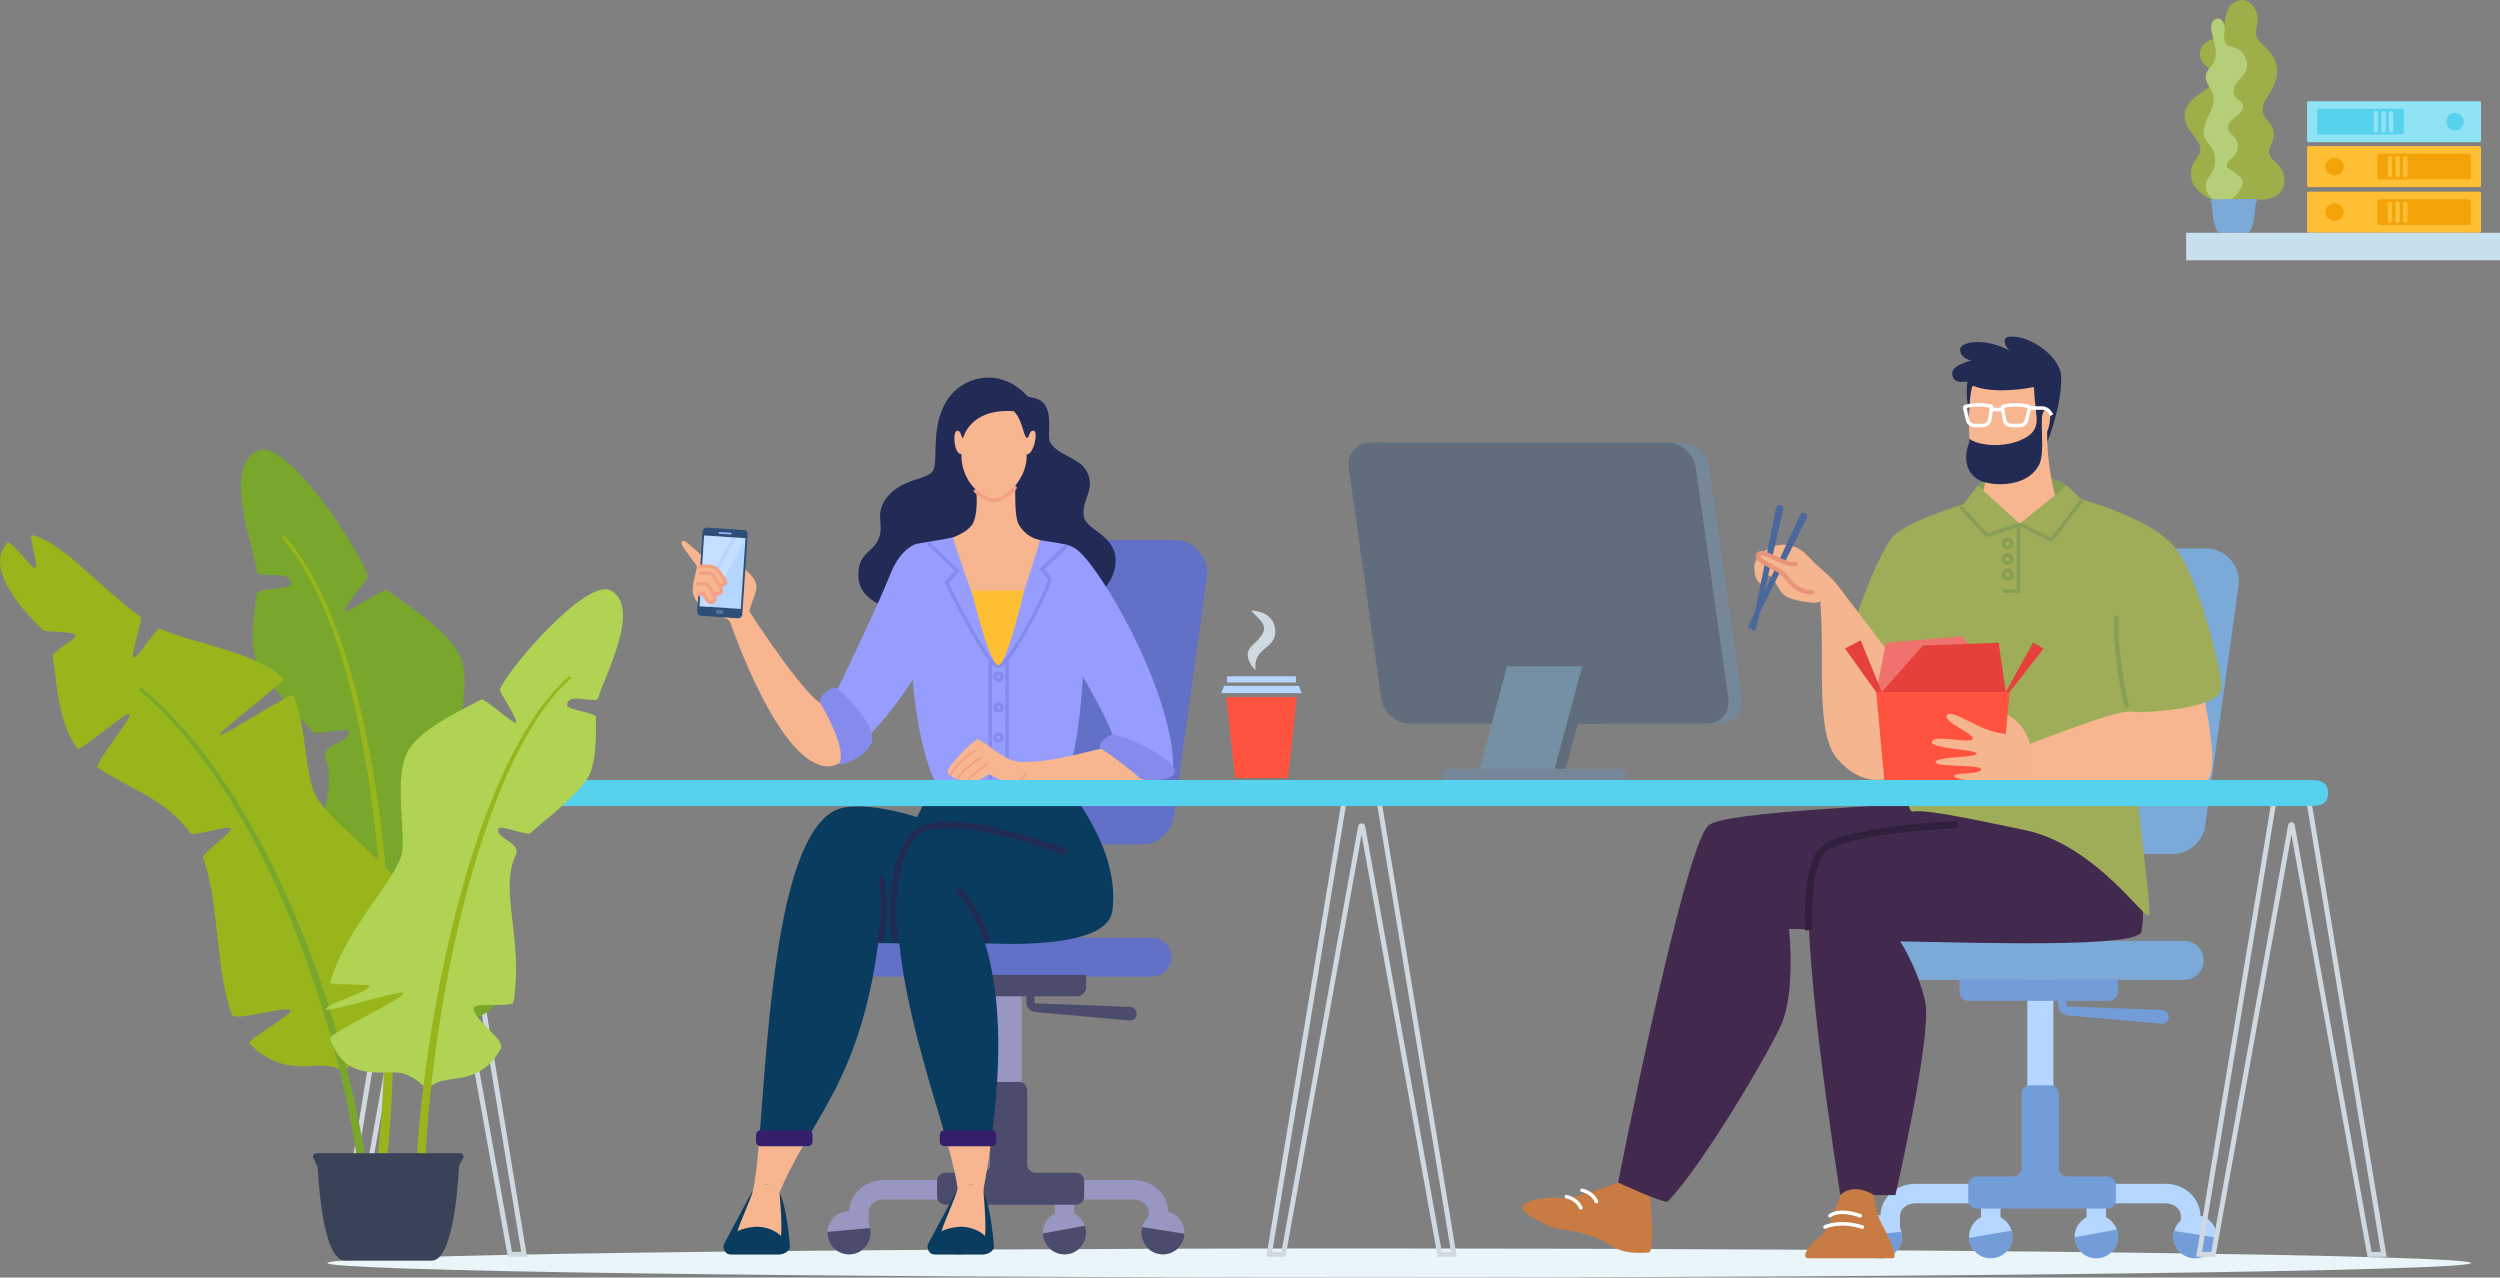 <svg width="951" height="486" viewBox="0 0 951 486" fill="none" xmlns="http://www.w3.org/2000/svg">
<rect x="0" y="0" width="951" height="486" fill="#808080" stroke="none"/>
<path d="M940 480.454C940 483.523 737.772 486 521.528 486C305.284 486 124.552 483.523 124.552 480.454C124.552 477.385 305.257 474.908 521.501 474.908C737.745 474.908 940 477.385 940 480.454Z" fill="#E9F5F9"/>
<path d="M776.162 454.879C778.88 454.879 781.112 452.671 781.112 449.925V365.311C781.112 362.592 778.906 360.357 776.162 360.357C773.418 360.357 771.212 362.565 771.212 365.311V449.925C771.212 452.671 773.445 454.879 776.162 454.879Z" fill="#B5D7FF"/>
<path d="M833.304 475.393C835.348 475.393 837.016 473.724 837.016 471.678V462.524C837.016 455.794 831.098 450.329 823.807 450.329H728.545C721.254 450.329 715.335 455.794 715.335 462.524V470.574C715.335 472.62 717.003 474.289 719.048 474.289C721.093 474.289 722.761 472.62 722.761 470.574V462.524C722.761 459.886 725.37 457.759 728.545 457.759H823.807C827.008 457.759 829.591 459.913 829.591 462.524V471.678C829.591 473.724 831.259 475.393 833.304 475.393Z" fill="#B5D7FF"/>
<path d="M843.231 470.412C843.231 470.547 843.231 470.655 843.231 470.789C843.042 475.151 839.438 478.65 834.999 478.65C830.452 478.65 826.766 474.962 826.766 470.412C826.766 469.659 826.874 468.932 827.062 468.259C828.004 464.759 831.205 462.201 834.999 462.201C839.545 462.201 843.231 465.863 843.231 470.412Z" fill="#B5D7FF"/>
<path d="M723.514 470.412C723.514 474.962 719.828 478.65 715.282 478.65C710.735 478.65 707.049 474.962 707.049 470.412C707.049 470.305 707.049 470.197 707.049 470.089C707.238 465.701 710.843 462.201 715.282 462.201C719.209 462.201 722.465 464.947 723.299 468.609C723.433 469.174 723.514 469.793 723.514 470.412Z" fill="#B5D7FF"/>
<path d="M789.775 324.848H826.444C832.712 324.848 838.012 320.217 838.873 314.025L851.517 222.923C852.566 215.385 846.701 208.628 839.088 208.628H793.999C787.3 208.628 781.785 213.905 781.462 220.608L777.239 311.71C776.916 318.871 782.619 324.848 789.775 324.848Z" fill="#7BA9D8"/>
<path d="M721.496 372.741H830.856C834.945 372.741 838.281 369.43 838.281 365.311C838.281 361.192 834.972 357.881 830.856 357.881H721.496C717.407 357.881 714.071 361.192 714.071 365.311C714.071 369.43 717.38 372.741 721.496 372.741Z" fill="#7BA9D8"/>
<path d="M805.675 470.412C805.675 474.962 801.989 478.65 797.442 478.65C792.977 478.65 789.345 475.096 789.21 470.681C789.21 470.601 789.21 470.493 789.21 470.412C789.21 465.862 792.896 462.174 797.442 462.174C801.047 462.174 804.114 464.489 805.217 467.72C805.54 468.581 805.675 469.47 805.675 470.412Z" fill="#B5D7FF"/>
<path d="M797.442 471.489C799.487 471.489 801.155 469.82 801.155 467.774V454.044C801.155 451.998 799.487 450.329 797.442 450.329C795.398 450.329 793.73 451.998 793.73 454.044V467.774C793.757 469.82 795.398 471.489 797.442 471.489Z" fill="#B5D7FF"/>
<path d="M765.509 470.412C765.509 474.962 761.823 478.65 757.277 478.65C752.918 478.65 749.34 475.231 749.071 470.924C749.071 470.762 749.044 470.574 749.044 470.412C749.044 465.863 752.73 462.174 757.277 462.174C761.016 462.174 764.191 464.678 765.186 468.097C765.401 468.851 765.509 469.632 765.509 470.412Z" fill="#B5D7FF"/>
<path d="M757.277 472.97C759.321 472.97 760.989 471.301 760.989 469.255V454.017C760.989 451.971 759.321 450.302 757.277 450.302C755.232 450.302 753.564 451.971 753.564 454.017V469.228C753.564 471.301 755.232 472.97 757.277 472.97Z" fill="#B5D7FF"/>
<path d="M765.509 470.412C765.509 474.962 761.823 478.65 757.277 478.65C752.919 478.65 749.34 475.231 749.071 470.924L765.186 468.097C765.401 468.851 765.509 469.632 765.509 470.412Z" fill="#729DD8"/>
<path d="M805.675 470.412C805.675 474.962 801.989 478.65 797.442 478.65C792.977 478.65 789.345 475.097 789.21 470.682L805.217 467.72C805.54 468.582 805.675 469.47 805.675 470.412Z" fill="#729DD8"/>
<path d="M843.231 470.789C843.042 475.151 839.438 478.65 834.999 478.65C830.452 478.65 826.766 474.962 826.766 470.412C826.766 469.659 826.874 468.932 827.062 468.259L843.231 470.789Z" fill="#729DD8"/>
<path d="M723.514 470.412C723.514 474.962 719.828 478.65 715.282 478.65C710.735 478.65 707.049 474.962 707.049 470.412C707.049 470.304 707.049 470.197 707.049 470.089L723.299 468.581C723.433 469.174 723.514 469.793 723.514 470.412Z" fill="#729DD8"/>
<path d="M802.231 380.737H748.856C746.946 380.737 745.413 379.202 745.413 377.291V372.58H805.675V377.291C805.675 379.176 804.141 380.737 802.231 380.737Z" fill="#729DD8"/>
<path d="M783.184 444.352V416.031C783.184 414.281 781.758 412.854 780.009 412.854H772.181C770.432 412.854 769.006 414.281 769.006 416.031V444.352C769.006 446.102 767.58 447.529 765.832 447.529H751.896C750.147 447.529 748.722 448.956 748.722 450.706V456.574C748.722 458.324 750.147 459.751 751.896 459.751H801.693C803.442 459.751 804.868 458.324 804.868 456.574V450.706C804.868 448.956 803.442 447.529 801.693 447.529H786.359C784.61 447.529 783.184 446.102 783.184 444.352Z" fill="#729DD8"/>
<path d="M783.023 377.722C783.023 377.722 782.996 378.395 782.969 379.606C782.942 380.198 782.942 380.925 782.915 381.76C782.915 381.868 782.915 381.975 782.915 382.083V382.245V382.325V382.379V382.406V382.514V382.675V382.729V382.81L782.942 382.998C782.942 383.052 782.969 383.133 782.969 383.187L782.996 383.348C783.023 383.456 783.049 383.537 783.076 383.644C783.318 384.425 783.857 385.179 784.637 385.664C785.013 385.906 785.471 386.094 785.928 386.175C786.036 386.202 786.17 386.202 786.278 386.229L786.52 386.256C786.654 386.256 786.789 386.283 786.923 386.283C787.488 386.337 788.053 386.39 788.618 386.444C789.802 386.552 791.04 386.66 792.304 386.767C794.86 386.983 797.577 387.225 800.321 387.467C811.243 388.437 822.139 389.406 822.139 389.406C823.565 389.54 824.829 388.463 824.964 387.037C825.098 385.61 824.022 384.344 822.596 384.21C822.543 384.21 822.516 384.21 822.462 384.21C822.462 384.21 811.513 383.806 800.563 383.375C797.819 383.268 795.102 383.16 792.519 383.079C791.228 383.025 789.99 382.971 788.834 382.945C788.242 382.918 787.677 382.891 787.112 382.891C786.977 382.891 786.843 382.891 786.708 382.864H786.601H786.547H786.52C786.493 382.864 786.493 382.864 786.466 382.864C786.412 382.864 786.358 382.837 786.305 382.837C786.197 382.783 786.116 382.702 786.063 382.595C786.063 382.595 786.063 382.568 786.036 382.568V382.541V382.514V382.352C786.036 382.164 786.036 381.975 786.009 381.787C785.982 380.952 785.982 380.225 785.955 379.633C785.928 378.422 785.901 377.749 785.901 377.749C785.874 376.941 785.202 376.268 784.368 376.295C783.668 376.295 783.023 376.941 783.023 377.722Z" fill="#729DD8"/>
<path d="M627.713 454.313C627.713 454.313 629.65 476.281 627.175 476.47C613.562 477.385 613.858 472.862 604.98 470.062C597.313 467.639 592.659 467.909 589.969 466.67C584.373 464.113 579.907 461.367 579.288 460.209C576.975 456.036 591.825 454.959 593.977 455.875C596.129 456.79 615.526 449.898 615.526 449.898L627.713 454.313Z" fill="#C97B44"/>
<path d="M835.887 251.918C839.222 269.309 845.114 294.804 838.765 297.496C829.699 301.346 788.484 274.505 788.484 274.505C788.484 274.505 806.536 272.54 807.316 270.655C807.531 270.09 806.831 265.836 805.702 260.129C803.065 246.776 832.335 233.342 835.887 251.918Z" fill="#F7B690"/>
<path d="M649.881 313.999C655.988 308.372 726.338 306.542 733.468 304.792C740.597 303.015 775.812 313.891 775.812 313.891C784.045 326.006 793.891 344.797 792.115 352.873C791.012 357.962 719.155 353.681 680.496 353.385C680.631 353.546 683.079 377.48 677.564 389.81C672.022 402.194 646.491 444.891 634.439 456.979C633.309 458.136 615.526 449.845 615.526 449.845C615.526 449.845 640.465 322.694 649.881 313.999Z" fill="#422A4F"/>
<path d="M690.235 332.548C696.665 326.356 749.045 315.83 763.76 313.891C771.051 312.922 806.105 313.891 806.105 313.891C814.337 326.006 816.355 346.305 814.58 354.408C813.261 360.492 755.367 358.715 722.814 358.096C726.904 364.288 731.638 375.676 732.526 382.272C734.409 396.298 721.012 454.637 721.012 454.637H700.055C700.082 454.61 681.841 340.624 690.235 332.548Z" fill="#422A4F"/>
<path d="M828.112 209.194C836.774 221.227 845.867 258.433 845.06 262.04C843.096 271.113 808.795 271.059 808.795 271.059C808.795 271.059 818.561 344.851 817.566 348.054C816.57 351.258 797.443 321.268 770.056 315.722C758.111 313.299 732.392 307.511 727.764 308.722C723.137 309.934 725.989 267.532 725.989 267.532C725.989 267.532 703.902 269.417 700.351 265.486C696.208 260.91 712.672 210.055 721.308 202.975C730.078 195.76 759.348 188.168 759.348 188.168H785.309C785.309 188.195 818.534 195.867 828.112 209.194Z" fill="#A0AD58"/>
<path d="M712.968 454.61C713.156 458.244 713.721 460.236 714.985 463.898C715.362 465.028 723.245 478.651 719.909 478.651C713.802 478.651 693.221 478.651 688.029 478.651C684.37 478.651 689.024 472.378 692.387 470.413C695.508 468.582 700.081 454.61 700.081 454.61C700.081 454.61 704.251 449.522 712.968 454.61Z" fill="#C97B44"/>
<path d="M809.064 269.121C809.172 269.121 809.28 269.094 809.387 269.067C809.818 268.878 810.033 268.394 809.872 267.936C808.661 264.975 805.083 244.299 805.971 235.011C806.024 234.527 805.675 234.123 805.19 234.069C804.706 234.015 804.303 234.365 804.249 234.85C803.361 244.138 806.805 265.002 808.284 268.609C808.419 268.932 808.742 269.121 809.064 269.121Z" fill="#869E55"/>
<path d="M765.052 285.274C774.145 282.797 802.312 270.655 810.275 270.655C826.793 270.655 839.276 287.05 840.594 294.292C842.639 305.357 764.46 297.819 764.46 297.819L765.052 285.274Z" fill="#F7B690"/>
<path d="M746.058 131.875C744.848 133.598 746.327 136.479 749.905 137.125C744.525 138.632 742.265 140.274 742.641 142.59C743.099 145.363 745.412 145.524 748.426 145.093C746.273 160.062 757.115 176.161 761.393 164.235C764.083 156.697 775.544 170.777 775.759 171.88C776.539 176.161 784.583 155.243 784.072 143.263C783.695 134.863 770.405 126.545 763.572 128.268C761.931 128.671 762.442 131.579 764.433 133.329C755.071 128.483 747.323 130.098 746.058 131.875Z" fill="#222B54"/>
<path d="M786.224 184.722C786.224 184.722 782.242 180.576 768.092 180.576C755.851 180.576 752.353 184.722 752.353 184.722L760.182 195.006C764.594 200.794 773.23 200.902 777.777 195.248L786.224 184.722Z" fill="#869E55"/>
<path d="M778.772 160.896C778.288 176.726 781.543 187.387 782.215 190.591L778.503 194.467C772.665 200.579 762.899 200.579 757.061 194.467L752.972 190.187C755.232 186.122 757.465 175.892 754.909 164.477C752.326 153.035 772.315 167.869 778.772 160.896Z" fill="#F7B690"/>
<path d="M779.068 155.754C776.028 155.458 776.781 161.219 776.189 161.3C774.817 161.435 773.956 152.524 773.687 147.22C771.185 147.813 757.976 149.966 750.47 146.709C748.964 148.378 747.565 171.907 751.896 178.503C753.456 180.872 757.115 183.376 760.075 183.376C769.975 183.376 774.225 177.345 775.436 174.438C776.7 171.45 776.458 167.142 776.754 165.877C779.66 166.065 780.87 155.943 779.068 155.754Z" fill="#F7B690"/>
<path d="M775.974 176.08C772.719 184.103 761.581 185.341 754.748 183.376C749.071 181.734 746.193 175.838 749.044 168.407C749.26 167.815 749.017 166.846 749.206 166.981C753.429 169.996 764.594 170.427 771.212 166.092C775.543 163.265 774.871 159.362 774.467 155.97C774.064 152.578 777.615 153.897 776.889 157.585C776.189 161.3 777.696 171.827 775.974 176.08Z" fill="#222B54"/>
<path d="M786.224 184.722L793.434 191.506L780.413 205.344L768.495 199.044L786.224 184.722Z" fill="#A0AD58"/>
<path d="M752.354 184.722L745.466 193.767L755.689 203.809L768.172 199.098L752.354 184.722Z" fill="#A0AD58"/>
<path d="M780.601 206.205L767.849 200.013L768.441 198.802L780.198 204.509L791.416 189.837L792.492 190.645L780.601 206.205Z" fill="#869E55"/>
<path d="M768.495 225.589H761.796V224.243H767.15V200.713L755.555 204.321L745.386 193.418L746.381 192.502L755.958 202.786L768.495 198.883V225.589Z" fill="#869E55"/>
<path d="M768.28 162.538H765.159C763.491 162.538 762.092 161.354 761.796 159.685L761.07 155.189C760.962 154.57 761.366 153.977 761.985 153.87L762.28 153.816C763.733 153.52 765.213 153.358 766.692 153.358H766.881C768.549 153.358 770.217 153.574 771.831 153.977C772.45 154.139 772.826 154.758 772.665 155.377L771.589 159.954C771.239 161.462 769.867 162.538 768.28 162.538ZM762.415 155.135L763.141 159.469C763.303 160.465 764.164 161.192 765.159 161.192H768.28C769.248 161.192 770.055 160.546 770.271 159.604L771.32 155.216C769.867 154.866 768.36 154.677 766.881 154.677H766.692C765.294 154.677 763.922 154.812 762.549 155.108L762.415 155.135Z" fill="white"/>
<path d="M754.237 162.539H751.116C749.529 162.539 748.183 161.462 747.807 159.927L746.731 155.351C746.596 154.731 746.973 154.112 747.565 153.951C749.179 153.547 750.847 153.331 752.515 153.331H752.703C754.183 153.331 755.663 153.493 757.115 153.789L757.411 153.843C758.03 153.978 758.434 154.543 758.326 155.162L757.573 159.685C757.304 161.327 755.905 162.539 754.237 162.539ZM748.049 155.216L749.098 159.604C749.313 160.546 750.147 161.192 751.089 161.192H754.21C755.205 161.192 756.066 160.466 756.227 159.47L756.954 155.135L756.819 155.108C755.447 154.812 754.075 154.677 752.676 154.677H752.488C751.008 154.677 749.502 154.866 748.049 155.216Z" fill="white"/>
<path d="M761.715 155.108H757.546V156.454H761.715V155.108Z" fill="white"/>
<path d="M779.848 158.231C779.068 156.616 778.099 155.889 776.647 155.889H772.019V154.543H776.647C778.61 154.543 780.036 155.566 781.059 157.666L779.848 158.231Z" fill="white"/>
<path d="M763.679 209.032C762.415 209.032 761.393 208.009 761.393 206.743C761.393 205.478 762.415 204.455 763.679 204.455C764.944 204.455 765.966 205.478 765.966 206.743C765.966 208.009 764.944 209.032 763.679 209.032ZM763.679 205.828C763.168 205.828 762.738 206.259 762.738 206.77C762.738 207.282 763.168 207.713 763.679 207.713C764.191 207.713 764.621 207.282 764.621 206.77C764.621 206.232 764.191 205.828 763.679 205.828Z" fill="#869E55"/>
<path d="M763.679 214.981C762.415 214.981 761.393 213.958 761.393 212.693C761.393 211.428 762.415 210.405 763.679 210.405C764.944 210.405 765.966 211.428 765.966 212.693C765.966 213.958 764.944 214.981 763.679 214.981ZM763.679 211.778C763.168 211.778 762.738 212.208 762.738 212.72C762.738 213.231 763.168 213.662 763.679 213.662C764.191 213.662 764.621 213.231 764.621 212.72C764.621 212.181 764.191 211.778 763.679 211.778Z" fill="#869E55"/>
<path d="M763.679 220.931C762.415 220.931 761.393 219.908 761.393 218.643C761.393 217.378 762.415 216.354 763.679 216.354C764.944 216.354 765.966 217.378 765.966 218.643C765.966 219.908 764.944 220.931 763.679 220.931ZM763.679 217.727C763.168 217.727 762.738 218.158 762.738 218.67C762.738 219.181 763.168 219.612 763.679 219.612C764.191 219.612 764.621 219.181 764.621 218.67C764.621 218.158 764.191 217.727 763.679 217.727Z" fill="#869E55"/>
<path d="M686.657 353.95C686.63 353.654 686.253 346.87 686.953 339.413C687.921 329.048 690.504 322.721 694.593 320.621C708.421 313.568 743.126 312.437 744.578 312.41L744.659 315.102C744.578 315.102 735.647 315.399 725.182 316.502C711.434 317.983 701.265 320.244 695.804 323.017C692.683 324.606 690.477 330.528 689.616 339.655C688.944 346.924 689.32 353.708 689.32 353.789L686.657 353.95Z" fill="#31203B"/>
<path d="M601.349 460.182C601.079 460.182 600.837 460.021 600.73 459.751C599.465 456.575 595.807 455.875 595.753 455.875C595.376 455.821 595.134 455.471 595.215 455.094C595.268 454.717 595.618 454.475 595.995 454.556C596.183 454.582 600.434 455.39 601.967 459.267C602.102 459.617 601.94 459.994 601.591 460.128C601.51 460.182 601.429 460.182 601.349 460.182Z" fill="white"/>
<path d="M607.267 457.759C606.998 457.759 606.756 457.598 606.648 457.329C605.384 454.152 601.725 453.452 601.671 453.452C601.295 453.398 601.053 453.048 601.133 452.671C601.187 452.294 601.537 452.052 601.913 452.133C602.102 452.16 606.352 452.967 607.886 456.844C608.02 457.194 607.859 457.571 607.509 457.705C607.429 457.759 607.348 457.759 607.267 457.759Z" fill="white"/>
<path d="M708.421 467.451C708.368 467.451 708.287 467.451 708.233 467.424C703.74 466.051 700.243 466.105 698.118 466.401C695.804 466.724 694.54 467.37 694.54 467.37C694.217 467.532 693.813 467.424 693.625 467.074C693.463 466.751 693.571 466.347 693.894 466.159C694.109 466.051 699.436 463.332 708.61 466.105C708.959 466.213 709.175 466.589 709.067 466.939C708.986 467.262 708.717 467.451 708.421 467.451Z" fill="white"/>
<path d="M707.614 463.144C707.534 463.144 707.453 463.144 707.399 463.117C699.436 460.317 696.611 462.928 696.584 462.955C696.315 463.225 695.885 463.198 695.643 462.928C695.373 462.659 695.4 462.228 695.669 461.986C695.804 461.852 699.113 458.782 707.856 461.825C708.206 461.959 708.394 462.336 708.26 462.686C708.152 462.982 707.91 463.144 707.614 463.144Z" fill="white"/>
<path d="M730.724 265.19C722.115 252.483 708.744 235.523 699.005 222.601C697.068 220.016 692.118 215.87 690.665 214.524C688.459 212.37 686.845 210.567 685.823 209.786C677.322 203.271 667.206 210.513 667.341 215.816C667.395 217.809 667.691 220.501 669.278 221.766C670.408 222.654 672.237 218.159 673.367 219.02C675.842 220.878 676.488 225.777 680.335 227.312C684.047 228.793 686.63 228.873 689.186 229.277C690.37 229.466 691.473 229.25 692.414 228.739C694.378 250.814 690.262 278.84 698.952 288.72C718.51 310.957 741.646 281.343 730.724 265.19Z" fill="#F5B58F"/>
<path d="M678.317 193.741L667.987 239.211C667.879 239.669 667.449 239.938 666.991 239.83C666.561 239.723 666.265 239.292 666.373 238.861L675.627 193.148C675.788 192.395 676.515 191.91 677.268 192.072C678.021 192.233 678.506 192.96 678.344 193.714C678.317 193.714 678.317 193.741 678.317 193.741Z" fill="#4B689D"/>
<path d="M687.276 197.025L666.615 238.807C666.399 239.211 665.915 239.4 665.512 239.184C665.108 238.996 664.947 238.484 665.135 238.08L684.801 195.814C685.124 195.114 685.958 194.818 686.63 195.141C687.33 195.464 687.625 196.298 687.303 196.971C687.276 196.998 687.276 196.998 687.276 197.025Z" fill="#4B689D"/>
<path d="M689.401 225.319C682.514 225.158 680.792 220.501 677.941 218.024C675.116 215.574 666.48 212.72 669.224 210.647C671.107 209.22 680.012 215.682 682.971 214.47L689.401 225.319Z" fill="#F5B58F"/>
<path d="M683.321 224.458C681.599 223.381 680.389 221.981 679.339 220.716C678.694 219.962 678.075 219.235 677.429 218.67C676.542 217.889 674.927 217.028 673.367 216.193C670.488 214.632 668.013 213.312 667.879 211.67C667.852 211.239 667.96 210.593 668.74 210.001C669.977 209.059 672.237 210.001 675.815 211.616C678.344 212.774 681.492 214.201 682.675 213.716C683.106 213.555 683.59 213.743 683.751 214.174C683.913 214.605 683.725 215.089 683.294 215.251C681.438 216.005 678.371 214.605 675.116 213.124C673.313 212.316 670.3 210.943 669.735 211.32C669.574 211.428 669.547 211.509 669.547 211.536C669.547 211.536 669.574 211.913 670.731 212.72C671.645 213.366 672.91 214.039 674.147 214.712C675.788 215.601 677.483 216.516 678.505 217.405C679.259 218.051 679.904 218.831 680.604 219.639C682.595 221.954 684.639 224.377 689.428 224.485C689.885 224.485 690.262 224.889 690.235 225.346C690.235 225.804 689.831 226.181 689.374 226.154C686.791 226.1 684.854 225.4 683.321 224.458Z" fill="#E8947B"/>
<path d="M772.235 283.308C770.97 277.466 766.612 273.32 763.841 271.974C761.07 270.655 756.981 271.867 756.981 271.867C756.981 271.867 755.743 280.535 756.981 283.147C758.218 285.758 766.047 292.731 766.047 292.731C766.047 292.731 773.391 288.666 772.235 283.308Z" fill="#F5B58F"/>
<path d="M716.788 296.688H761.393L764.487 263.252H713.694L716.788 296.688Z" fill="#FF533F"/>
<path d="M713.694 263.252L717.407 244.487L746.623 242.038L761.312 263.252H713.694Z" fill="#F0726E"/>
<path d="M713.694 263.252L701.83 246.695L707.776 243.545L715.846 263.252H713.694Z" fill="#E5403A"/>
<path d="M764.487 263.252L777.4 246.695L773.338 244.487L763.007 263.252H764.487Z" fill="#E5403A"/>
<path d="M715.846 263.252L731.423 245.564L760.29 244.487L763.007 263.252H715.846Z" fill="#E5403A"/>
<path d="M772.235 294.857C770.674 298.411 744.632 297.603 743.449 295.45C742.426 293.565 752.757 294.938 753.564 292.758C754.371 290.577 735.997 292.058 736.266 289.877C736.535 287.696 751.358 288.342 751.869 286.7C752.38 285.058 733.817 284.896 734.894 282.07C735.97 279.243 749.636 283.12 750.416 281.101C751.197 279.081 738.525 274.532 740.705 271.893C742.05 270.251 749.313 274.747 754.21 276.874C758.568 278.758 762.953 279.216 762.953 279.216L772.235 294.857Z" fill="#F5B58F"/>
<path d="M654.401 275.286C659.674 275.286 663.359 270.978 662.633 265.702L650.231 177.884C649.478 172.607 644.581 168.3 639.308 168.3H526.451C521.178 168.3 517.493 172.607 518.219 177.884L530.621 265.702C531.375 270.978 536.271 275.286 541.544 275.286H654.401Z" fill="#758798"/>
<path d="M649.235 275.286C654.508 275.286 658.194 270.978 657.468 265.702L645.066 177.884C644.312 172.607 639.416 168.3 634.143 168.3H521.286C516.013 168.3 512.327 172.607 513.054 177.884L525.456 265.702C526.209 270.978 531.106 275.286 536.379 275.286H649.235Z" fill="#616D7D"/>
<path d="M565.891 296.688H594.461L606.083 253.506H577.486L565.891 296.688Z" fill="#616D7D"/>
<path d="M561.667 296.688H590.265L601.86 253.506H573.262L561.667 296.688Z" fill="#7590A2"/>
<path d="M550.206 292.462H616.495C617.652 292.462 618.62 293.404 618.62 294.588C618.62 295.746 617.678 296.715 616.495 296.715H550.206C549.05 296.715 548.081 295.773 548.081 294.588C548.081 293.404 549.05 292.462 550.206 292.462Z" fill="#758798"/>
<path d="M606.083 253.506L609.177 275.286H600.245L606.083 253.506Z" fill="#616D7D"/>
<path d="M383.706 453.452C386.423 453.452 388.629 451.244 388.629 448.525V364.126C388.629 361.407 386.423 359.2 383.706 359.2C380.988 359.2 378.782 361.407 378.782 364.126V448.525C378.782 451.217 380.988 453.452 383.706 453.452Z" fill="#9797C2"/>
<path d="M440.686 473.885C442.73 473.885 444.371 472.216 444.371 470.197V461.07C444.371 454.367 438.453 448.902 431.189 448.902H336.222C328.959 448.902 323.04 454.367 323.04 461.07V469.093C323.04 471.139 324.708 472.781 326.726 472.781C328.77 472.781 330.411 471.112 330.411 469.093V461.07C330.411 458.432 332.994 456.305 336.195 456.305H431.189C434.363 456.305 436.973 458.432 436.973 461.07V470.197C437 472.216 438.641 473.885 440.686 473.885Z" fill="#9797C2"/>
<path d="M450.586 468.932C450.586 469.066 450.586 469.174 450.586 469.308C450.397 473.67 446.792 477.143 442.38 477.143C437.834 477.143 434.175 473.454 434.175 468.932C434.175 468.178 434.283 467.451 434.471 466.778C435.413 463.278 438.614 460.72 442.38 460.72C446.927 460.72 450.586 464.409 450.586 468.932Z" fill="#9797C2"/>
<path d="M331.191 468.932C331.191 473.481 327.506 477.143 322.986 477.143C318.44 477.143 314.781 473.454 314.781 468.932C314.781 468.824 314.781 468.716 314.781 468.608C314.969 464.22 318.547 460.72 322.986 460.72C326.887 460.72 330.169 463.44 331.003 467.101C331.111 467.693 331.191 468.312 331.191 468.932Z" fill="#9797C2"/>
<path d="M397.507 321.294H434.068C440.309 321.294 445.609 316.69 446.47 310.499L459.087 219.666C460.136 212.128 454.298 205.424 446.685 205.424H401.704C395.032 205.424 389.517 210.674 389.194 217.377L384.997 308.21C384.674 315.344 390.351 321.294 397.507 321.294Z" fill="#6370C7"/>
<path d="M332.133 371.529H438.237C442.327 371.529 445.636 368.218 445.636 364.126C445.636 360.034 442.327 356.723 438.237 356.723H332.133C328.044 356.723 324.735 360.034 324.735 364.126C324.735 368.218 328.044 371.529 332.133 371.529Z" fill="#6370C7"/>
<path d="M413.137 468.931C413.137 473.481 409.451 477.142 404.932 477.142C400.493 477.142 396.861 473.616 396.726 469.201C396.726 469.12 396.726 469.012 396.726 468.931C396.726 464.382 400.412 460.72 404.932 460.72C408.537 460.72 411.577 463.036 412.707 466.266C413.003 467.101 413.137 467.989 413.137 468.931Z" fill="#9797C2"/>
<path d="M404.932 469.981C406.976 469.981 408.618 468.312 408.618 466.293V452.59C408.618 450.544 406.95 448.902 404.932 448.902C402.887 448.902 401.246 450.571 401.246 452.59V466.293C401.246 468.339 402.887 469.981 404.932 469.981Z" fill="#9797C2"/>
<path d="M373.079 468.931C373.079 473.481 369.393 477.142 364.874 477.142C360.515 477.142 356.937 473.75 356.668 469.443C356.668 469.281 356.641 469.093 356.641 468.931C356.641 464.382 360.327 460.72 364.847 460.72C368.586 460.72 371.734 463.224 372.729 466.643C372.971 467.37 373.079 468.151 373.079 468.931Z" fill="#9FB6BE"/>
<path d="M364.874 471.462C366.918 471.462 368.559 469.793 368.559 467.774V452.59C368.559 450.544 366.891 448.902 364.874 448.902C362.829 448.902 361.188 450.571 361.188 452.59V467.774C361.161 469.82 362.829 471.462 364.874 471.462Z" fill="#9FB6BE"/>
<path d="M373.079 468.931C373.079 473.481 369.393 477.142 364.874 477.142C360.515 477.142 356.937 473.75 356.668 469.443L372.756 466.643C372.971 467.37 373.079 468.151 373.079 468.931Z" fill="#406985"/>
<path d="M413.137 468.932C413.137 473.481 409.451 477.143 404.932 477.143C400.493 477.143 396.861 473.616 396.726 469.201L412.707 466.266C413.003 467.101 413.137 467.989 413.137 468.932Z" fill="#4B4B6D"/>
<path d="M450.586 469.308C450.397 473.67 446.792 477.143 442.38 477.143C437.834 477.143 434.175 473.454 434.175 468.932C434.175 468.178 434.283 467.451 434.471 466.778L450.586 469.308Z" fill="#4B4B6D"/>
<path d="M331.191 468.931C331.191 473.481 327.506 477.143 322.986 477.143C318.44 477.143 314.781 473.454 314.781 468.931C314.781 468.824 314.781 468.716 314.781 468.608L330.976 467.128C331.111 467.693 331.191 468.312 331.191 468.931Z" fill="#4B4B6D"/>
<path d="M409.694 378.987H356.507C354.597 378.987 353.063 377.452 353.063 375.541V370.83H413.164V375.514C413.137 377.425 411.604 378.987 409.694 378.987Z" fill="#4B4B6D"/>
<path d="M390.727 442.952V414.712C390.727 412.962 389.301 411.562 387.58 411.562H379.778C378.029 411.562 376.63 412.989 376.63 414.712V442.952C376.63 444.702 375.204 446.102 373.483 446.102H359.601C357.852 446.102 356.453 447.529 356.453 449.252V455.121C356.453 456.871 357.879 458.271 359.601 458.271H409.263C411.012 458.271 412.411 456.844 412.411 455.121V449.252C412.411 447.502 410.985 446.102 409.263 446.102H393.929C392.126 446.102 390.727 444.702 390.727 442.952Z" fill="#4B4B6D"/>
<path d="M390.539 376.483C390.539 376.483 390.512 377.156 390.485 378.367C390.458 378.96 390.458 379.687 390.431 380.521C390.431 380.629 390.431 380.737 390.431 380.844V381.006V381.086V381.14V381.167V381.275V381.436V381.49V381.571L390.458 381.76C390.458 381.813 390.485 381.894 390.485 381.948L390.512 382.11C390.539 382.217 390.566 382.298 390.593 382.406C390.835 383.186 391.373 383.94 392.153 384.425C392.53 384.667 392.987 384.856 393.444 384.936C393.552 384.963 393.687 384.963 393.794 384.99L394.036 385.017C394.171 385.017 394.305 385.044 394.44 385.044C394.978 385.098 395.57 385.152 396.135 385.205C397.291 385.313 398.529 385.421 399.82 385.529C402.376 385.744 405.093 385.986 407.81 386.228C418.679 387.198 429.575 388.167 429.575 388.167C431.001 388.301 432.265 387.252 432.373 385.825C432.507 384.398 431.458 383.133 430.032 383.025C429.978 383.025 429.951 383.025 429.898 383.025C429.898 383.025 418.975 382.621 408.053 382.19C405.335 382.083 402.591 381.975 400.036 381.894C398.744 381.84 397.507 381.786 396.35 381.76C395.758 381.733 395.193 381.706 394.628 381.706C394.494 381.706 394.359 381.706 394.225 381.679H394.117H394.063H394.036C394.009 381.679 394.009 381.679 393.982 381.679C393.929 381.679 393.875 381.652 393.821 381.652C393.713 381.598 393.633 381.517 393.579 381.41C393.579 381.41 393.579 381.383 393.552 381.383V381.356V381.329V381.167C393.552 380.979 393.552 380.79 393.525 380.602C393.498 379.767 393.498 379.04 393.471 378.448C393.444 377.264 393.417 376.564 393.417 376.564C393.391 375.756 392.718 375.11 391.911 375.11C391.185 375.056 390.566 375.702 390.539 376.483Z" fill="#4B4B6D"/>
<path d="M361.645 150.37C367.887 142.778 381.069 139.978 390.835 150.72C391.238 151.151 394.251 151.097 396.188 152.632C401.031 156.401 398.072 165.688 399.444 168.192C402.026 172.93 410.312 174.276 412.922 178.53C417.415 185.853 411.55 189.325 412.195 196.11C412.734 201.575 424.14 203.244 424.382 213.016C424.625 223.004 413.756 230.408 409.156 231.996C404.528 233.557 354.516 237.946 348.866 235.253C343.728 232.777 327.264 230.731 326.564 219.827C325.918 209.543 332.859 210.701 334.716 203.459C335.899 198.802 332.671 194.656 337.89 188.599C343.701 181.841 352.902 182.622 354.973 178.934C357.126 175.111 353.413 160.358 361.645 150.37Z" fill="#222B56"/>
<path d="M284.112 231.162C296.352 250.033 310.907 269.794 313.947 267.802C324.681 260.775 341.63 207.955 347.763 207.444C354.22 206.905 352.364 227.285 352.445 232.211C352.552 238.242 329.739 291.546 315.157 291.546C296.46 291.546 278.462 238.511 277.655 236.411C276.821 234.311 282.686 228.954 284.112 231.162Z" fill="#F7B690"/>
<path d="M446.281 291.762C446.281 261.071 414.213 207.982 407.487 208.009C399.739 208.036 399.551 238.592 403.318 243.868C410.716 254.233 424.947 279.162 425.082 286.135C425.163 291.6 446.281 299.192 446.281 291.762Z" fill="#979DFE"/>
<path d="M347.172 248.58C346.203 260.102 350.158 287.131 355.969 297.873H404.205C409.586 291.277 412.061 261.637 412.061 253.049L407.891 208.009C405.416 206.744 398.771 206.071 395.57 205.451C388.467 204.105 368.29 203.19 362.856 204.348C354.355 206.151 350.884 206.232 347.683 207.255L347.172 248.58Z" fill="#979DFE"/>
<path d="M305.472 435.953C302.002 441.984 298.693 448.176 295.787 455.417C294.9 457.625 285.618 455.875 286.264 453.587C287.179 450.195 287.905 443.949 288.604 435.845C288.793 435.926 288.981 435.953 289.196 435.953H305.472Z" fill="#F7B690"/>
<path d="M376.792 435.953C375.904 442.441 374.855 448.66 373.778 454.502C373.509 455.983 364.739 456.683 364.551 454.502C364.067 449.253 362.614 442.98 360.65 435.953H376.792Z" fill="#F7B690"/>
<path d="M423.172 346.332C421.988 355.485 407.03 357.908 394.978 358.742C386.719 359.308 381.446 358.985 374.747 358.877C381.634 381.491 380.235 408.332 377.491 430.757C377.276 432.507 377.034 434.257 376.818 435.98H360.677C360.22 434.284 359.708 432.534 359.197 430.757C353.386 410.943 344.804 384.506 342.087 358.85L334.07 358.742C329.066 396.675 317.955 414.712 307.894 431.834C307.087 433.207 306.28 434.58 305.472 435.98H289.196C288.981 435.98 288.793 435.926 288.604 435.872C288.739 434.257 288.874 432.534 289.035 430.784C292.236 390.698 295.976 316.826 318.628 307.888C324.547 305.546 336.814 307.026 348.867 310.822C351.503 305.411 354.166 300.134 355.915 298.008H405.9C406.438 300.861 426.212 322.641 423.172 346.332Z" fill="#0A3C5F"/>
<path d="M374.532 358.958C371.707 350.181 368.102 343.801 363.152 338.928L364.847 337.205C370.066 342.374 373.886 349.051 376.818 358.231L374.532 358.958Z" fill="#222B54"/>
<path d="M339.262 358.608C338.267 349.697 338.428 340.705 339.747 333.275C341.199 325.09 343.97 319.087 347.737 315.937C352.983 311.549 364.362 311.414 381.553 315.56C394.144 318.602 405.416 322.91 405.524 322.964L404.663 325.225C404.555 325.171 393.417 320.918 380.961 317.902C364.793 313.999 353.844 313.972 349.297 317.768C345.961 320.568 343.486 326.06 342.141 333.678C340.876 340.866 340.688 349.616 341.683 358.312L339.262 358.608Z" fill="#222B54"/>
<path d="M335.819 358.635L333.478 358.042C336.088 347.893 334.904 339.494 334.339 335.455C334.231 334.648 334.151 334.029 334.097 333.544L336.518 333.356C336.545 333.759 336.626 334.379 336.733 335.132C337.325 339.305 338.563 348.028 335.819 358.635Z" fill="#222B54"/>
<path d="M395.516 205.424C391.131 204.536 388.709 201.601 387.364 199.232C385.535 194.736 386.315 184.156 386.611 170.426C385.185 170.696 368.129 163.723 369.77 173.738C371.357 183.456 372.729 194.36 369.958 199.367C368.183 202.086 364.147 203.809 362.56 204.428C362.21 205.64 379.778 253.452 379.778 253.452C379.778 253.452 395.543 207.901 395.516 205.424Z" fill="#F7B690"/>
<path d="M393.256 163.858C391.211 163.588 391.696 166.819 390.593 166.523C389.301 166.146 389.032 159.604 385.616 156.427C368.748 155.243 366.407 166.63 366.407 166.63C365.546 166.63 365.654 163.481 364.013 163.884C362.291 164.288 362.883 172.849 365.708 172.715C365.519 182.649 372.837 189.514 378.271 189.514C383.679 189.514 391.077 180.872 390.512 172.849C393.31 172.984 395.005 164.1 393.256 163.858Z" fill="#F7B690"/>
<path d="M378.486 190.94C375.904 190.94 373.483 189.81 370.604 187.306C370.335 187.064 370.308 186.633 370.55 186.364C370.792 186.095 371.223 186.068 371.492 186.31C374.128 188.598 376.28 189.621 378.513 189.621C380.773 189.621 384.163 187.01 385.589 185.152C385.804 184.856 386.234 184.802 386.53 185.018C386.826 185.233 386.88 185.664 386.665 185.96C385.024 188.033 381.311 190.94 378.486 190.94Z" fill="#F4A086"/>
<path d="M379.778 254.099H379.751C378.89 254.072 376.657 254.045 367.672 237.757C363.34 229.869 359.466 221.901 359.439 221.82L359.251 221.416L363.179 217.108L352.471 206.986L353.386 206.017L365.062 217.055L360.865 221.658C361.699 223.381 365.116 230.3 368.882 237.138C376.845 251.595 379.24 252.753 379.805 252.779C379.885 252.779 380.289 252.753 381.257 251.81C386.988 246.211 398.368 222.897 398.637 220.554C397.695 218.805 395.946 216.974 395.919 216.947L395.435 216.462L405.443 206.959L406.358 207.928L397.318 216.516C397.964 217.243 399.148 218.643 399.874 220.07C400.035 220.393 400.412 221.093 396.081 229.923C393.337 235.523 390.108 241.419 387.445 245.672C382.71 253.183 380.8 254.099 379.778 254.099Z" fill="#858BED"/>
<path d="M369.608 224.727H389.57C389.57 224.727 383.06 253.049 379.778 253.049C376.307 253.049 369.608 224.727 369.608 224.727Z" fill="#FFBF34"/>
<path d="M349.485 206.771C349.485 206.771 343.056 207.255 338.59 218.643C334.124 230.058 317.982 263.521 317.982 263.521C317.982 263.521 327.398 280.293 328.985 280.751C330.6 281.236 353.413 254.503 354.247 242.388C355.108 230.273 349.485 206.771 349.485 206.771Z" fill="#979DFE"/>
<path d="M319.3 290.308C322.018 284.978 314.081 270.871 312.117 267.532C310.853 265.379 316.529 260.317 318.735 262.014C322.179 264.679 331.111 273.913 331.837 280.347C332.564 286.97 318.224 292.408 319.3 290.308Z" fill="#858BED"/>
<path d="M383.759 250.895H382.414V296.634H383.759V250.895Z" fill="#858BED"/>
<path d="M377.356 251.164H376.011V296.634H377.356V251.164Z" fill="#858BED"/>
<path d="M379.858 259.456C378.729 259.456 377.787 258.541 377.787 257.437C377.787 256.333 378.702 255.418 379.858 255.418C380.988 255.418 381.93 256.333 381.93 257.437C381.93 258.541 380.988 259.456 379.858 259.456ZM379.858 256.764C379.455 256.764 379.132 257.06 379.132 257.437C379.132 257.814 379.455 258.11 379.858 258.11C380.262 258.11 380.585 257.814 380.585 257.437C380.585 257.06 380.262 256.764 379.858 256.764Z" fill="#858BED"/>
<path d="M379.858 271.059C378.755 271.059 377.841 270.171 377.841 269.094C377.841 268.017 378.755 267.129 379.858 267.129C380.961 267.129 381.876 268.017 381.876 269.094C381.876 270.171 380.961 271.059 379.858 271.059ZM379.858 268.448C379.482 268.448 379.186 268.717 379.186 269.067C379.186 269.417 379.482 269.686 379.858 269.686C380.235 269.686 380.531 269.417 380.531 269.067C380.531 268.717 380.235 268.448 379.858 268.448Z" fill="#858BED"/>
<path d="M379.858 282.581C378.755 282.581 377.841 281.693 377.841 280.616C377.841 279.539 378.755 278.651 379.858 278.651C380.961 278.651 381.876 279.539 381.876 280.616C381.876 281.693 380.961 282.581 379.858 282.581ZM379.858 279.97C379.482 279.97 379.186 280.239 379.186 280.589C379.186 280.939 379.482 281.208 379.858 281.208C380.235 281.208 380.531 280.939 380.531 280.589C380.531 280.266 380.235 279.97 379.858 279.97Z" fill="#858BED"/>
<path d="M437.188 296.742C425.163 296.742 387.499 296.742 384.943 296.742C382.387 296.742 379.455 288.801 383.194 289.366C400.681 292.031 421.477 282.151 428.579 283.712C433.61 284.816 447.815 291.197 445.878 293.835C444.075 296.258 441.223 296.742 437.188 296.742Z" fill="#F7B690"/>
<path d="M387.149 289.743C381.392 289.043 373.59 281.047 371.815 281.343C370.039 281.639 360.435 291.546 360.435 293.35C360.435 295.019 363.878 296.769 366.515 296.769H372.433C373.509 296.204 375.823 294.615 376.334 294.588C376.657 294.562 379.051 296.177 381.123 296.769C385.32 296.769 388.763 296.769 388.763 296.769L387.149 289.743Z" fill="#F7B690"/>
<path d="M361.78 295.019C361.753 295.019 361.753 295.019 361.726 295.019C361.511 294.992 361.349 294.777 361.376 294.562C361.538 293.404 365.95 288.02 370.685 285.166C370.873 285.058 371.115 285.112 371.25 285.301C371.357 285.489 371.303 285.731 371.115 285.866C366.515 288.612 362.291 293.942 362.183 294.669C362.129 294.885 361.968 295.019 361.78 295.019Z" fill="#F4A086"/>
<path d="M364.362 296.312C364.282 296.312 364.228 296.285 364.147 296.258C363.959 296.15 363.878 295.908 364.013 295.692C364.954 294.104 369.178 290.093 373.079 287.831C373.267 287.724 373.509 287.777 373.617 287.993C373.725 288.181 373.671 288.424 373.456 288.531C369.393 290.873 365.465 294.75 364.685 296.096C364.631 296.231 364.497 296.312 364.362 296.312Z" fill="#F4A086"/>
<path d="M368.613 296.715C368.559 296.715 368.479 296.688 368.425 296.661C368.236 296.554 368.156 296.311 368.263 296.123C368.667 295.369 370.308 294.077 372.622 292.3C373.725 291.439 374.774 290.631 375.15 290.227C375.312 290.066 375.554 290.066 375.715 290.227C375.877 290.389 375.877 290.631 375.715 290.793C375.285 291.25 374.263 292.031 373.079 292.946C371.492 294.185 369.313 295.854 368.963 296.5C368.909 296.635 368.774 296.715 368.613 296.715Z" fill="#F4A086"/>
<path d="M388.171 296.715C387.983 296.715 387.795 296.581 387.768 296.366C387.741 296.15 387.875 295.935 388.091 295.908C389.328 295.692 389.382 294.616 389.382 294.616C389.382 294.4 389.57 294.212 389.786 294.212C390.001 294.212 390.189 294.4 390.189 294.616C390.189 295.073 389.839 296.446 388.225 296.715C388.198 296.715 388.198 296.715 388.171 296.715Z" fill="#F4A086"/>
<path d="M433.476 295.961C430.974 293.377 422.311 286.916 418.948 284.87C416.796 283.551 421.342 279.001 424.113 279.485C428.445 280.239 442.542 286.404 446.308 291.762C450.128 297.254 435.117 297.657 433.476 295.961Z" fill="#858BED"/>
<path d="M309.104 431.78V434.123C309.104 435.146 308.378 435.98 307.463 435.98H289.196C288.981 435.98 288.793 435.926 288.604 435.845C288.013 435.576 287.582 434.903 287.582 434.123V431.78C287.582 430.838 288.228 430.03 289.035 429.95C289.089 429.95 289.142 429.95 289.223 429.95H307.49C308.217 429.95 308.808 430.488 309.024 431.215C309.077 431.377 309.104 431.565 309.104 431.78Z" fill="#351E6C"/>
<path d="M378.998 431.78V434.123C378.998 435.146 378.271 435.98 377.357 435.98H359.09C358.874 435.98 358.686 435.926 358.498 435.845C357.906 435.576 357.475 434.903 357.475 434.123V431.78C357.475 430.838 358.121 430.03 358.928 429.95C358.982 429.95 359.036 429.95 359.116 429.95H377.383C377.41 429.95 377.464 429.95 377.491 429.95C378.164 430.004 378.729 430.515 378.917 431.215C378.971 431.377 378.998 431.565 378.998 431.78Z" fill="#351E6C"/>
<path d="M284.731 236.303C284.327 230.811 288.47 225.588 287.636 222.062C286.802 218.535 282.767 217.081 280.023 212.37C278.166 209.166 277.144 216.408 280.399 218.427C283.143 220.123 281.96 222.035 279.081 221.523C276.202 221.012 263.128 206.959 260.249 205.801C259.549 205.505 259.011 206.313 259.334 207.04C260.33 209.328 264.796 214.631 265.038 215.331C265.361 216.354 263.074 222.062 263.585 225.427C264.688 232.534 275.718 233.988 277.655 236.33C279.592 238.645 284.731 236.303 284.731 236.303Z" fill="#F7B690"/>
<path d="M280.668 235.2L266.706 234.257C265.818 234.203 265.172 233.45 265.226 232.561L267.271 202.167C267.324 201.279 268.078 200.632 268.965 200.686L282.928 201.628C283.816 201.682 284.461 202.436 284.408 203.325L282.363 233.719C282.309 234.607 281.529 235.253 280.668 235.2Z" fill="#2C4E77"/>
<path opacity="0.2" d="M274.507 233.584L273.001 233.477C272.57 233.45 272.248 233.073 272.275 232.669C272.301 232.238 272.678 231.915 273.082 231.942L274.588 232.05C275.019 232.077 275.341 232.454 275.315 232.857C275.315 233.288 274.938 233.611 274.507 233.584Z" fill="white"/>
<path d="M277.951 203.351L273.62 203.055C273.431 203.055 273.297 202.867 273.297 202.678C273.297 202.49 273.485 202.355 273.673 202.355L278.005 202.651C278.193 202.651 278.328 202.84 278.328 203.028C278.301 203.217 278.139 203.378 277.951 203.351Z" fill="#94B0F1"/>
<path d="M267.854 203.682L266.053 230.598L281.783 231.652L283.584 204.736L267.854 203.682Z" fill="#B5D7FF"/>
<path opacity="0.2" d="M269.557 230.838L266.087 230.623L280.103 204.509L283.601 204.751L269.557 230.838Z" fill="white"/>
<path opacity="0.2" d="M278.57 204.428L266.275 227.311L267.862 203.701L278.57 204.428Z" fill="white"/>
<path d="M265.872 216.139C265.872 216.139 264.284 222.035 264.258 224.081C264.231 226.127 264.607 227.123 265.549 226.854C266.49 226.585 267.082 225.508 268.589 227.231C270.095 228.954 271.091 228.927 271.521 228.55C271.952 228.173 271.817 226.558 271.817 226.558C271.817 226.558 273.647 226.02 273.862 225.32C274.077 224.647 273.862 223.112 273.862 223.112C273.862 223.112 276.391 222.493 276.041 221.524C275.664 220.555 272.732 215.897 271.629 215.789C270.526 215.682 266.437 214.955 265.872 216.139Z" fill="#F7B690"/>
<path d="M275.853 222.816C275.503 223.085 275.099 223.193 274.696 223.22C274.723 223.247 274.723 223.274 274.723 223.301C275.422 224.808 274.83 225.697 274.534 225.993C274.158 226.397 273.62 226.585 273.055 226.585C272.812 226.585 272.543 226.558 272.301 226.477C272.543 227.043 272.705 227.554 272.705 227.877C272.705 227.904 272.705 227.931 272.705 227.958V228.012C272.705 228.039 272.678 228.093 272.678 228.12C272.651 228.173 272.651 228.2 272.624 228.254C272.624 228.281 272.597 228.281 272.597 228.308C272.194 228.927 271.979 229.116 271.844 229.223C271.333 229.6 270.822 229.789 270.311 229.789C270.176 229.789 270.068 229.789 269.961 229.762C269.369 229.654 268.858 229.304 268.481 228.712C268.4 228.604 268.266 228.389 268.131 228.146C267.862 227.716 267.297 226.8 267.028 226.45C266.813 226.504 266.437 226.666 266.114 226.827C265.791 226.989 265.387 226.881 265.226 226.558C265.065 226.235 265.172 225.831 265.495 225.67C266.437 225.158 267.136 224.997 267.566 225.212C267.943 225.4 268.32 225.966 269.234 227.446C269.369 227.662 269.477 227.85 269.557 227.985C269.746 228.254 269.934 228.416 270.176 228.47C270.499 228.523 270.849 228.335 271.064 228.173C271.064 228.173 271.171 228.093 271.414 227.716C271.252 226.8 269.154 223.408 268.535 222.762C268.105 222.681 266.571 222.654 265.334 222.789C264.984 222.816 264.661 222.574 264.607 222.197C264.58 221.847 264.822 221.524 265.199 221.47C265.226 221.47 268.347 221.174 269.154 221.578C269.557 221.793 270.902 223.651 271.817 225.374C271.979 225.131 272.301 225.05 272.597 225.158C273.001 225.32 273.431 225.293 273.646 225.077C273.862 224.835 273.835 224.404 273.593 223.839C272.947 222.439 270.822 219.101 270.203 218.751C269.611 218.562 268.185 218.643 267.028 218.724L266.544 218.751C266.194 218.778 265.872 218.509 265.845 218.132C265.818 217.782 266.114 217.459 266.463 217.432L266.948 217.405C268.347 217.324 269.799 217.243 270.633 217.512C271.467 217.782 272.92 220.043 273.862 221.658C273.969 221.658 274.077 221.685 274.158 221.739C274.454 221.901 274.696 221.955 274.938 221.874C275.153 221.793 275.261 221.658 275.341 221.578C274.992 220.528 272.839 217.566 272.032 216.839C271.387 216.247 268.616 215.574 266.41 216.22C266.06 216.328 265.71 216.113 265.603 215.763C265.495 215.413 265.71 215.063 266.06 214.955C268.535 214.255 271.817 214.874 272.92 215.87C273.754 216.651 276.337 220.016 276.66 221.389C276.713 221.928 276.31 222.493 275.853 222.816Z" fill="#F4A086"/>
<path d="M296.675 477.143H278.166C277.117 477.143 276.256 476.631 275.745 475.905C275.153 475.07 275.019 473.966 275.584 472.943L285.564 454.233C285.78 453.883 285.995 453.587 286.264 453.264C286.91 452.51 287.69 451.891 288.604 451.46C290.595 450.518 293.581 449.898 295.841 452.698C295.868 452.725 295.895 452.752 295.922 452.779C299.231 457.006 300.495 473.993 300.495 473.993C300.657 475.689 298.424 477.143 296.675 477.143Z" fill="#0A3C5F"/>
<path d="M296.272 450.625C296.272 450.625 297.698 465.405 297.106 470.224C296.917 471.732 282.121 471.032 280.641 469.766C280.399 469.551 280.399 469.066 280.561 468.393C281.421 464.894 286.21 454.933 286.479 452.617L288.578 450.733L296.272 450.625Z" fill="#F7B690"/>
<path d="M296.272 477.143C298.128 477.143 299.258 475.393 298.935 473.616C298.047 468.663 291.187 466.24 286.883 466.697C280.453 467.37 277.547 469.686 275.772 473.885C275.126 475.42 276.041 477.143 277.736 477.143H296.272Z" fill="#0A3C5F"/>
<path d="M374.29 477.143H355.78C354.731 477.143 353.87 476.631 353.359 475.905C352.767 475.07 352.633 473.966 353.198 472.943L363.179 454.233C363.394 453.883 363.609 453.587 363.878 453.264C364.524 452.51 365.304 451.891 366.219 451.46C368.21 450.518 371.196 449.898 373.456 452.698C373.483 452.725 373.509 452.752 373.536 452.779C376.845 457.006 378.11 473.993 378.11 473.993C378.271 475.689 376.011 477.143 374.29 477.143Z" fill="#0A3C5F"/>
<path d="M373.886 450.625C373.886 450.625 375.312 465.405 374.72 470.224C374.532 471.732 359.735 471.032 358.256 469.766C358.014 469.551 358.014 469.066 358.175 468.393C359.036 464.894 363.824 454.933 364.094 452.617L366.192 450.733L373.886 450.625Z" fill="#F7B690"/>
<path d="M373.886 477.143C375.742 477.143 376.872 475.393 376.549 473.616C375.662 468.663 368.801 466.24 364.497 466.697C358.067 467.37 355.162 469.686 353.386 473.885C352.741 475.42 353.655 477.143 355.35 477.143H373.886Z" fill="#0A3C5F"/>
<path d="M200.471 478.084H193.181L164.26 317.498L135.313 478.084H128.022L157.938 297.011H170.582L170.717 297.791L200.471 478.084ZM194.768 476.2H198.265L168.968 298.922H159.525L130.255 476.2H133.752L162.807 314.94C162.942 314.213 163.534 313.729 164.26 313.729C164.986 313.729 165.578 314.24 165.713 314.94L194.768 476.2Z" fill="#D0D9DF"/>
<path d="M554.161 478.085H546.871L546.736 477.304L517.95 317.472L489.003 478.085H481.712L511.628 297.011H524.272L554.161 478.085ZM548.458 476.201H551.955L522.685 298.896H513.242L483.972 476.201H487.469L516.632 314.349C516.739 313.676 517.304 313.218 517.977 313.218C518.65 313.218 519.215 313.676 519.322 314.349L548.458 476.201Z" fill="#D0D9DF"/>
<path d="M907.878 478.085H900.587L900.453 477.304L871.667 317.472L842.72 478.085H835.429L865.345 297.011H877.989L907.878 478.085ZM902.148 476.201H905.645L876.375 298.896H866.932L837.662 476.201H841.16L870.43 313.783C870.537 313.164 871.048 312.733 871.667 312.733C872.286 312.733 872.797 313.164 872.905 313.783L902.148 476.201Z" fill="#D0D9DF"/>
<path d="M157.104 306.622H878.985C884.553 306.622 885.576 304.415 885.576 301.669C885.576 298.923 884.553 296.715 878.985 296.715H157.104C151.535 296.715 149.706 298.923 149.706 301.669C149.706 304.415 151.535 306.622 157.104 306.622Z" fill="#56D1EE"/>
<path d="M489.971 295.988H469.794L466.485 265.163H493.253L489.971 295.988Z" fill="#FF533F"/>
<path d="M495.137 263.656H464.602L465.597 260.91H494.141L495.137 263.656Z" fill="#B5D7FF"/>
<path d="M492.957 257.275H466.781V259.617H492.957V257.275Z" fill="#B5D7FF"/>
<path d="M477.623 254.96C477.623 254.96 471.866 249.656 476.278 245.618C480.69 241.58 482.439 239.022 479.156 235.63C475.874 232.238 475.874 232.238 475.874 232.238C475.874 232.238 485.129 232.211 485.129 240.315C485.129 247.045 476.52 246.237 477.623 254.96Z" fill="#D0D9DF"/>
<path d="M147.857 392.973C144.646 383.573 126.708 390.718 119.404 371.04C117.905 367.004 133.464 360.025 133.155 355.254C133.012 352.999 116.716 353.165 116.644 350.815C115.74 323.374 129.111 304.573 123.853 288.408C122.021 282.758 133.988 282.521 132.608 278.106C132.132 276.586 120.142 279.649 119.071 278.438C112.838 271.364 99.396 257.976 97.041 249.929C95.328 244.042 96.375 234.618 97.683 225.692C97.969 223.746 110.197 224.197 110.483 222.345C111.41 216.221 98.159 220.517 97.755 217.384C96.66 208.767 84.218 176.721 98.445 171.261C109.055 167.178 136.486 208.197 139.84 219.117C140.221 220.375 129.919 231.437 131.252 232.41C132.417 233.265 145.811 223.603 147.167 224.553C157.611 231.84 172.385 241.525 175.621 251.258C179.76 263.697 170.934 287.245 172.29 295.078C174.408 307.28 192.012 329.759 195.272 352.619C195.462 354.02 178.381 350.696 178.476 352.097C178.618 354.542 195.819 361.734 195.557 364.156C195.367 365.912 164.13 351.29 163.702 353.046C163.107 355.373 193.226 374.054 192.131 376.309C183.876 393.567 168.793 387.205 161.68 386.944C154.543 386.707 147.857 392.973 147.857 392.973Z" fill="#78A72C"/>
<path d="M146.145 363.894C147.096 363.657 148.048 363.467 149.024 363.277C150.38 395.134 149.285 424.046 147.001 442.515C146.716 444.888 143.1 444.461 143.385 442.064C145.883 421.768 147.096 393.828 146.145 363.894Z" fill="#98B51C"/>
<path d="M107.651 204.02C108.27 203.497 108.603 204.21 110.316 206.18C135.224 237.561 145.787 301.084 148.714 357.153C147.786 357.319 146.834 357.509 145.906 357.723C144.098 313.76 136.247 238.629 107.604 204.874C107.366 204.589 107.413 204.233 107.651 204.02Z" fill="#98B51C"/>
<path d="M130.847 408.522C124.329 400.332 110.245 412.747 94.829 396.89C93.734 395.751 111.41 385.781 110.53 384.428C109.127 382.315 89.285 388.677 88.31 386.113C81.815 369.093 83.552 343.622 77.224 326.27C76.653 324.727 88.524 316.632 87.81 315.208C86.93 313.475 73.489 318.484 72.442 316.988C63.306 303.956 48.033 299.541 37.208 291.992C35.448 290.758 50.674 273.002 49.199 271.578C48.176 270.581 30.357 285.963 29.5 284.824C22.006 274.759 21.721 260.112 20.079 249.905C19.675 247.341 29.357 243.425 28.644 241.573C28.096 240.125 17.224 240.552 16.32 239.674C9.754 233.288 -6.542 216.292 2.855 206.417C4.044 205.159 11.967 216.506 13.323 216.031C15.083 215.39 10.349 203.165 12.347 203.616C23.767 206.156 38.707 224.197 53.41 234.594C54.599 235.425 49.508 249.407 50.697 250.142C52.03 250.949 59.619 238.511 60.927 239.152C71.704 244.422 98.54 248.125 107.842 258.308C108.508 259.044 82.933 278.652 83.504 279.554C84.218 280.693 111.054 263.127 111.601 264.456C116.692 276.492 116.026 295.648 120.165 302.912C126.613 314.259 152.092 330.282 163.44 351.764C164.13 353.094 146.026 355.847 146.62 357.2C147.643 359.574 167.223 360.595 167.841 363.087C168.293 364.915 132.132 361.497 132.322 363.396C132.56 365.889 169.055 373.722 168.793 376.357C166.771 396.368 149.547 395.442 142.409 397.697C135.272 399.952 130.847 408.522 130.847 408.522Z" fill="#98B51C"/>
<path d="M54.171 261.893C53.552 261.37 52.743 262.32 53.362 262.842C100.895 303.339 130.585 391.383 137.556 453.648C137.651 454.526 138.436 455.167 139.317 455.048C140.197 454.953 140.839 454.17 140.72 453.292C134.392 396.487 104.368 303.861 54.171 261.893Z" fill="#78A72C"/>
<path d="M162.821 414.884C166.747 406.932 181.782 415.335 190.537 398.813C192.321 395.419 179.379 387.443 180.212 383.241C180.593 381.271 194.986 383.289 195.319 381.247C199.316 357.106 189.681 338.899 196.223 325.225C198.507 320.43 187.944 318.84 189.681 315.089C190.275 313.808 200.529 317.914 201.623 316.965C207.976 311.434 221.417 301.155 224.415 294.319C226.627 289.31 226.794 280.836 226.675 272.812C226.651 271.055 215.779 270.035 215.755 268.373C215.66 262.842 226.865 268.183 227.579 265.477C229.553 257.976 244.28 231.105 232.361 224.624C223.463 219.782 194.415 252.872 190.18 262.13C189.681 263.198 197.508 274.165 196.223 274.877C195.081 275.494 184.375 265.406 183.067 266.094C173.004 271.317 158.801 278.177 154.804 286.414C149.689 296.93 154.756 318.792 152.639 325.558C149.356 336.097 131.156 353.948 125.613 373.746C125.28 374.956 140.768 374.007 140.53 375.241C140.125 377.402 124.091 381.746 124.019 383.929C123.972 385.52 153.305 376.215 153.472 377.805C153.71 379.918 124.923 392.95 125.613 395.063C130.895 411.276 144.979 407.406 151.283 408C157.635 408.546 162.821 414.884 162.821 414.884Z" fill="#B0D354"/>
<path d="M216.255 257.43C216.778 256.955 217.54 257.739 216.969 258.261C215.779 259.353 214.994 260.041 213.353 261.727C178.642 298.948 162.013 400.308 161.585 450.538C161.585 451.44 160.823 452.176 159.919 452.176C159.015 452.176 158.278 451.416 158.278 450.514C158.658 406.765 176.24 293.037 216.255 257.43Z" fill="#98B51C"/>
<path d="M176.406 440.093L174.574 443.512C174.574 443.512 173.337 479.546 164.249 479.546H131.181C122.212 479.546 120.856 443.986 120.856 443.986L119.024 440.117C119.024 439.31 119.69 438.669 120.475 438.669H174.907C175.74 438.645 176.406 439.286 176.406 440.093Z" fill="#394257"/>
<g clip-path="url(#clip0)">
<path d="M841.232 75.792C836.663 73.857 834.333 70.774 833.85 68.892C832.255 62.853 835.803 60.756 836.806 57.942C838.293 53.766 831.341 49.949 831.018 44.608C830.553 36.956 841.877 33.622 842.217 31.167C842.916 26.167 836.914 25.073 836.824 20.969C836.681 14.5 843.49 15.79 845.55 11.399C846.984 8.335 845.694 1.417 852.019 0.108C855.531 -0.608 858.039 2.743 858.685 5.646C859.437 8.998 857.394 11.417 858.559 14.267C859.813 17.349 866.479 20.02 866.192 27.475C865.906 34.787 859.993 37.78 860.763 42.583C861.229 45.558 863.881 46.221 864.741 49.358C865.906 53.569 862.519 55.684 863.307 58.605C864.221 62.082 869.041 62.046 869.041 69.34C869.041 73.068 864.329 76.885 858.111 75.792C849.062 78.265 842.307 76.24 841.232 75.792Z" fill="#9CAF49"/>
<path d="M839.529 68.623C839.888 67.727 840.568 67.01 841.106 66.203C843.167 63.174 843.167 58.891 841.088 55.88C840.353 54.787 839.368 53.855 838.812 52.672C836.268 47.188 843.4 41.65 841.841 36.005C841.106 33.388 838.544 31.13 839.135 28.46C839.493 26.829 840.963 25.718 841.841 24.284C844.923 19.23 840.085 12.581 841.357 8.925C841.715 7.886 842.683 6.99 843.794 7.043C845.675 7.133 846.392 9.57 846.231 11.434C846.069 13.298 845.657 15.485 846.983 16.811C847.915 17.761 849.384 17.886 850.657 18.352C854.079 19.624 855.817 24.177 854.133 27.42C853.309 29.015 851.857 30.18 850.8 31.632C849.743 33.084 849.134 35.163 850.155 36.632C850.997 37.869 852.807 38.389 853.219 39.822C853.398 40.45 853.273 41.131 852.986 41.704C852.269 43.209 850.746 44.088 849.474 45.163C848.22 46.238 847.091 47.905 847.664 49.464C848.076 50.575 849.187 51.239 849.994 52.099C851.768 54.052 851.732 57.368 849.922 59.285C849.277 59.966 848.435 60.486 847.825 61.203C847.216 61.92 846.858 63.013 847.36 63.82C852.018 66.956 854.617 67.995 852.341 71.849C851.284 73.623 849.904 75.272 848.094 76.222C843.4 78.731 837.451 73.82 839.529 68.623Z" fill="#B6CE78"/>
<path d="M840.784 76.239L841.339 77.297C841.339 77.297 841.715 88.48 844.529 88.48H854.778C857.555 88.48 857.967 77.44 857.967 77.44L858.523 76.239C858.523 75.988 858.326 75.791 858.075 75.791H841.232C840.981 75.791 840.784 75.988 840.784 76.239Z" fill="#7BA9D8"/>
<path d="M845.854 76.239L846.41 77.297C846.41 77.297 846.786 88.48 849.599 88.48H854.76C857.537 88.48 857.949 77.44 857.949 77.44L858.505 76.239C858.505 75.988 858.308 75.791 858.057 75.791H846.302C846.069 75.791 845.854 75.988 845.854 76.239Z" fill="#7BA9D8"/>
<path d="M878.233 88.498H943.17C943.51 88.498 943.797 88.229 943.797 87.87V73.533C943.797 73.192 943.528 72.906 943.17 72.906H878.233C877.893 72.906 877.606 73.174 877.606 73.533V87.87C877.606 88.229 877.893 88.498 878.233 88.498Z" fill="#FFBF34"/>
<path d="M939.246 85.54H905.021C904.645 85.54 904.34 85.236 904.34 84.859V76.472C904.34 76.096 904.645 75.791 905.021 75.791H939.246C939.622 75.791 939.926 76.096 939.926 76.472V84.859C939.944 85.236 939.622 85.54 939.246 85.54Z" fill="#F3A308"/>
<path d="M888.052 84.017C889.972 84.017 891.529 82.533 891.529 80.702C891.529 78.871 889.972 77.386 888.052 77.386C886.133 77.386 884.576 78.871 884.576 80.702C884.576 82.533 886.133 84.017 888.052 84.017Z" fill="#F3A308"/>
<path d="M909.16 84.806C908.677 84.806 908.3 84.465 908.3 84.017V77.404C908.3 76.974 908.695 76.615 909.16 76.615C909.644 76.615 910.02 76.956 910.02 77.404V84.017C910.02 84.447 909.626 84.806 909.16 84.806Z" fill="#FFBF34"/>
<path d="M912.045 84.806C911.561 84.806 911.185 84.465 911.185 84.017V77.404C911.185 76.974 911.579 76.615 912.045 76.615C912.529 76.615 912.905 76.956 912.905 77.404V84.017C912.923 84.447 912.529 84.806 912.045 84.806Z" fill="#FFBF34"/>
<path d="M914.948 84.806C914.464 84.806 914.088 84.465 914.088 84.017V77.404C914.088 76.974 914.482 76.615 914.948 76.615C915.432 76.615 915.808 76.956 915.808 77.404V84.017C915.808 84.447 915.414 84.806 914.948 84.806Z" fill="#FFBF34"/>
<path d="M878.233 71.167H943.17C943.51 71.167 943.797 70.898 943.797 70.54V56.203C943.797 55.862 943.528 55.575 943.17 55.575H878.233C877.893 55.575 877.606 55.844 877.606 56.203V70.54C877.606 70.898 877.893 71.167 878.233 71.167Z" fill="#FFBF34"/>
<path d="M939.246 68.21H905.021C904.645 68.21 904.34 67.905 904.34 67.529V59.142C904.34 58.765 904.645 58.461 905.021 58.461H939.246C939.622 58.461 939.926 58.765 939.926 59.142V67.529C939.944 67.905 939.622 68.21 939.246 68.21Z" fill="#F3A308"/>
<path d="M888.052 66.704C889.972 66.704 891.529 65.22 891.529 63.389C891.529 61.558 889.972 60.074 888.052 60.074C886.133 60.074 884.576 61.558 884.576 63.389C884.576 65.22 886.133 66.704 888.052 66.704Z" fill="#F3A308"/>
<path d="M909.16 67.475C908.677 67.475 908.3 67.135 908.3 66.687V60.074C908.3 59.644 908.695 59.285 909.16 59.285C909.644 59.285 910.02 59.626 910.02 60.074V66.687C910.02 67.117 909.626 67.475 909.16 67.475Z" fill="#FFBF34"/>
<path d="M912.045 67.475C911.561 67.475 911.185 67.135 911.185 66.687V60.074C911.185 59.644 911.579 59.285 912.045 59.285C912.529 59.285 912.905 59.626 912.905 60.074V66.687C912.923 67.117 912.529 67.475 912.045 67.475Z" fill="#FFBF34"/>
<path d="M914.948 67.475C914.464 67.475 914.088 67.135 914.088 66.687V60.074C914.088 59.644 914.482 59.285 914.948 59.285C915.432 59.285 915.808 59.626 915.808 60.074V66.687C915.808 67.117 915.414 67.475 914.948 67.475Z" fill="#FFBF34"/>
<path d="M943.152 54.088H878.233C877.893 54.088 877.606 53.819 877.606 53.461V39.123C877.606 38.783 877.875 38.496 878.233 38.496H943.17C943.51 38.496 943.797 38.765 943.797 39.123V53.461C943.779 53.801 943.51 54.088 943.152 54.088Z" fill="#90E2F5"/>
<path d="M882.139 51.131H913.712C914.088 51.131 914.393 50.826 914.393 50.45V42.062C914.393 41.686 914.088 41.381 913.712 41.381H882.139C881.763 41.381 881.458 41.686 881.458 42.062V50.45C881.458 50.826 881.763 51.131 882.139 51.131Z" fill="#56D1EE"/>
<path d="M934.682 49.51C936.463 49.089 937.567 47.303 937.146 45.521C936.725 43.739 934.94 42.636 933.158 43.057C931.376 43.477 930.273 45.263 930.694 47.045C931.114 48.827 932.9 49.931 934.682 49.51Z" fill="#56D1EE"/>
<path d="M909.573 50.378C909.089 50.378 908.712 50.037 908.712 49.589V42.976C908.712 42.546 909.107 42.188 909.573 42.188C910.056 42.188 910.433 42.528 910.433 42.976V49.589C910.451 50.037 910.056 50.378 909.573 50.378Z" fill="#90E2F5"/>
<path d="M906.688 50.378C906.204 50.378 905.828 50.037 905.828 49.589V42.976C905.828 42.546 906.222 42.188 906.688 42.188C907.171 42.188 907.548 42.528 907.548 42.976V49.589C907.548 50.037 907.153 50.378 906.688 50.378Z" fill="#90E2F5"/>
<path d="M903.785 50.378C903.301 50.378 902.925 50.037 902.925 49.589V42.976C902.925 42.546 903.319 42.188 903.785 42.188C904.269 42.188 904.645 42.528 904.645 42.976V49.589C904.663 50.037 904.269 50.378 903.785 50.378Z" fill="#90E2F5"/>
<path d="M951.018 88.551H831.609V99H951.018V88.551Z" fill="#C8DFEE"/>
</g>
<defs>
<clipPath id="clip0">
<rect x="831" width="120" height="99" fill="white"/>
</clipPath>
</defs>
</svg>
